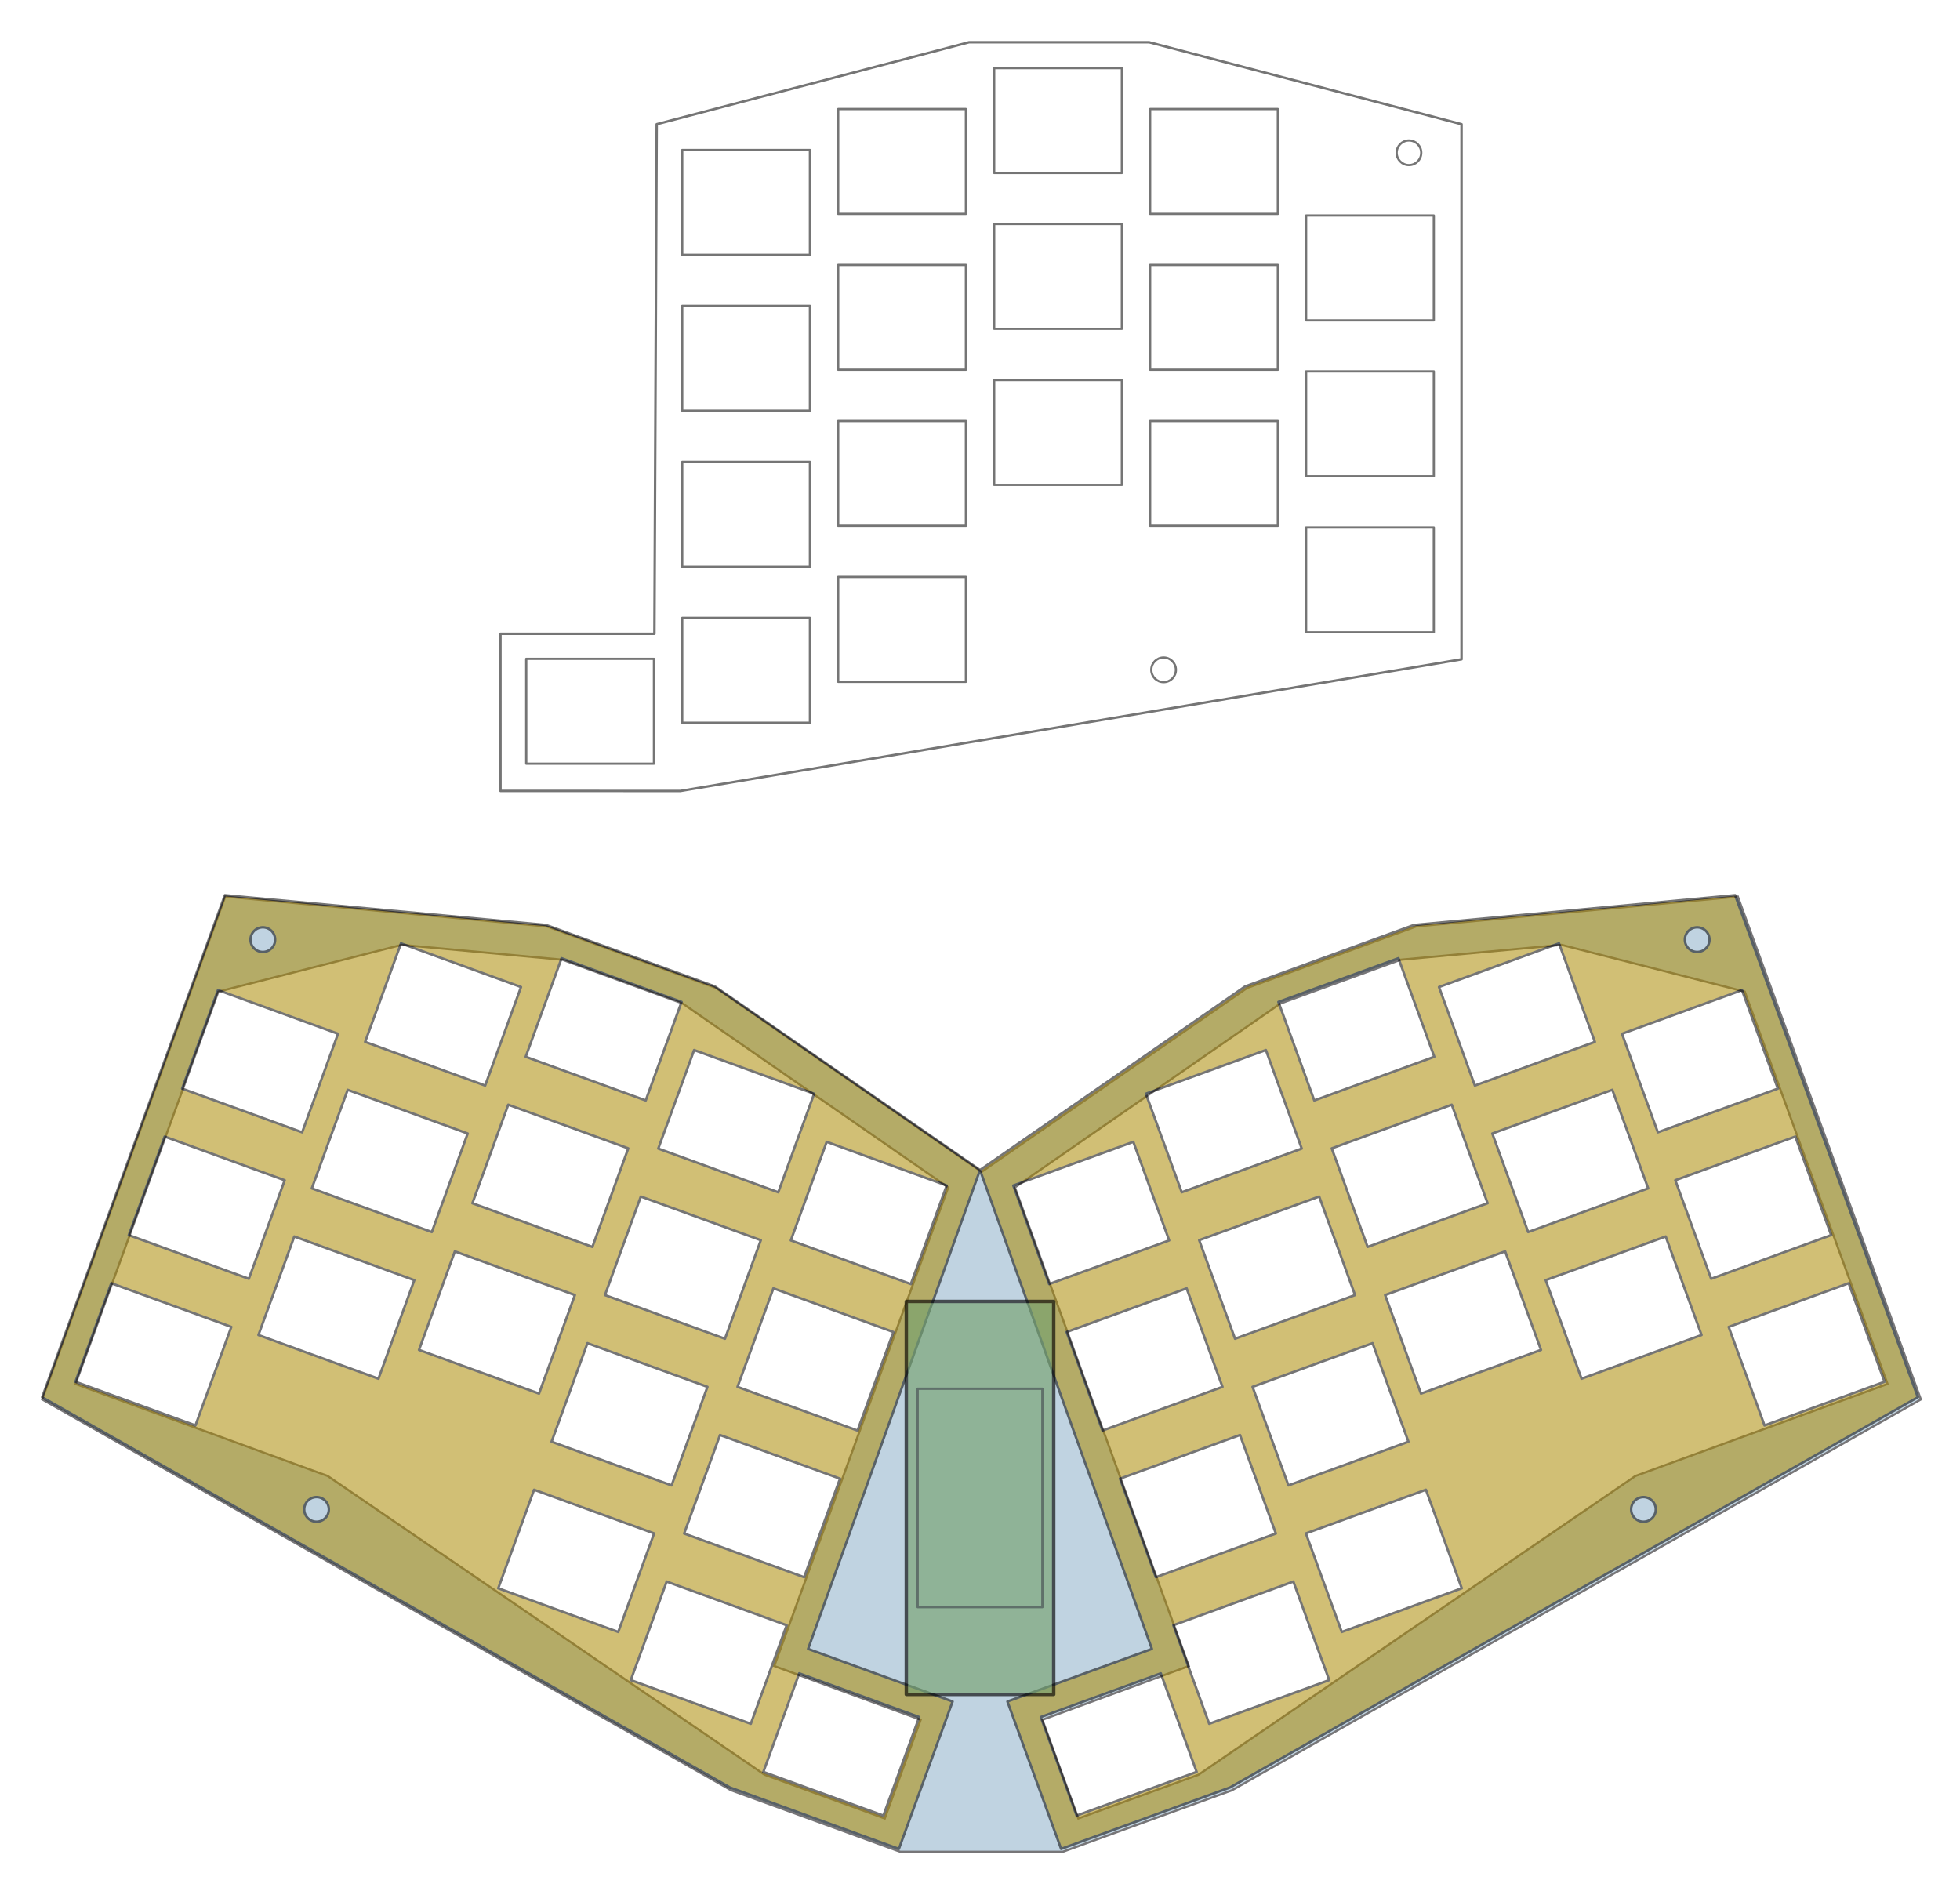 <?xml version="1.0" encoding="UTF-8" standalone="no"?>
<svg
   xmlns:dc="http://purl.org/dc/elements/1.1/"
   xmlns:cc="http://creativecommons.org/ns#"
   xmlns:rdf="http://www.w3.org/1999/02/22-rdf-syntax-ns#"
   xmlns:svg="http://www.w3.org/2000/svg"
   xmlns="http://www.w3.org/2000/svg"
   xmlns:sodipodi="http://sodipodi.sourceforge.net/DTD/sodipodi-0.dtd"
   xmlns:inkscape="http://www.inkscape.org/namespaces/inkscape"
   width="239.387mm"
   height="230.967mm"
   viewBox="0 0 239.387 230.967"
   version="1.1"
   id="svg2944"
   inkscape:version="1.0beta1 (32d4812, 2019-09-19)"
   sodipodi:docname="assembly.svg">
  <defs
     id="defs2938" />
  <sodipodi:namedview
     id="base"
     pagecolor="#ffffff"
     bordercolor="#666666"
     borderopacity="1.0"
     inkscape:pageopacity="0.0"
     inkscape:pageshadow="2"
     inkscape:zoom="1"
     inkscape:cx="377.02592"
     inkscape:cy="519.26872"
     inkscape:document-units="mm"
     inkscape:current-layer="layer3"
     inkscape:document-rotation="0"
     showgrid="false"
     fit-margin-top="5"
     fit-margin-left="5"
     fit-margin-bottom="5"
     fit-margin-right="5"
     inkscape:window-width="2560"
     inkscape:window-height="1395"
     inkscape:window-x="1440"
     inkscape:window-y="23"
     inkscape:window-maximized="0" />
  <g
     inkscape:groupmode="layer"
     id="layer3"
     inkscape:label="Frame"
     style="display:inline;opacity:0.538">
    <path
       inkscape:connector-curvature="0"
       transform="scale(0.265)"
       d="m 103.811,413.236 -84.348,231.746 317.541,180.158 77.941,28.344 h 74.879 L 567.766,825.141 885.309,644.982 800.959,413.236 652.715,426.992 574.771,455.361 452.385,540.107 330,455.361 252.057,426.992 Z m 81.291,22.236 74.121,6.867 55.402,20.164 61.193,42.385 61.195,42.383 -80.158,220.59 67.477,24.766 -16.557,45.488 L 352.375,817.949 151.035,680.277 34.822,637.85 100.629,457.045 Z m 534.566,0 84.473,21.572 65.809,180.805 -116.215,42.428 -201.338,137.672 -55.402,20.166 -16.557,-45.488 67.479,-24.766 -80.158,-220.59 61.193,-42.383 61.195,-42.385 55.4,-20.164 z"
       style="opacity:1;fill:#89aec8;fill-opacity:1;stroke:#010004;stroke-width:1px;stroke-linecap:butt;stroke-linejoin:miter;stroke-opacity:1;stop-opacity:1"
       id="path3627" />
  </g>
  <g
     inkscape:label="Plate"
     inkscape:groupmode="layer"
     id="layer1"
     transform="translate(2.249,-5.701)"
     style="display:inline;opacity:0.542">
    <g
       id="g1017"
       transform="translate(61.885,23.88)">
      <g
         transform="translate(0,5)"
         id="g2653">
        <rect
           style="fill:none;stroke:#000000;stroke-width:0.276;stroke-linejoin:round;stroke-miterlimit:4;stroke-dasharray:none;stroke-opacity:1"
           id="rect1798-3-1-5"
           width="15.599"
           height="12.808"
           x="0.138"
           y="57.288" />
      </g>
      <g
         id="g2653-4"
         transform="translate(19.05)">
        <rect
           style="fill:none;stroke:#000000;stroke-width:0.276;stroke-linejoin:round;stroke-miterlimit:4;stroke-dasharray:none;stroke-opacity:1"
           id="rect1798-0"
           width="15.599"
           height="12.808"
           x="0.138"
           y="0.138" />
        <rect
           y="19.176"
           x="0.138"
           height="12.808"
           width="15.599"
           id="rect1798-3-6"
           style="fill:none;stroke:#000000;stroke-width:0.276;stroke-linejoin:round;stroke-miterlimit:4;stroke-dasharray:none;stroke-opacity:1" />
        <rect
           style="fill:none;stroke:#000000;stroke-width:0.276;stroke-linejoin:round;stroke-miterlimit:4;stroke-dasharray:none;stroke-opacity:1"
           id="rect1798-3-1-53"
           width="15.599"
           height="12.808"
           x="0.138"
           y="38.238" />
        <rect
           y="57.288"
           x="0.138"
           height="12.808"
           width="15.599"
           id="rect1798-3-1-5-8"
           style="fill:none;stroke:#000000;stroke-width:0.276;stroke-linejoin:round;stroke-miterlimit:4;stroke-dasharray:none;stroke-opacity:1" />
      </g>
      <g
         id="g2653-49"
         transform="translate(38.1,-5)">
        <rect
           style="fill:none;stroke:#000000;stroke-width:0.276;stroke-linejoin:round;stroke-miterlimit:4;stroke-dasharray:none;stroke-opacity:1"
           id="rect1798-1"
           width="15.599"
           height="12.808"
           x="0.138"
           y="0.138" />
        <rect
           y="19.176"
           x="0.138"
           height="12.808"
           width="15.599"
           id="rect1798-3-5"
           style="fill:none;stroke:#000000;stroke-width:0.276;stroke-linejoin:round;stroke-miterlimit:4;stroke-dasharray:none;stroke-opacity:1" />
        <rect
           style="fill:none;stroke:#000000;stroke-width:0.276;stroke-linejoin:round;stroke-miterlimit:4;stroke-dasharray:none;stroke-opacity:1"
           id="rect1798-3-1-9"
           width="15.599"
           height="12.808"
           x="0.138"
           y="38.238" />
        <rect
           y="57.288"
           x="0.138"
           height="12.808"
           width="15.599"
           id="rect1798-3-1-5-83"
           style="fill:none;stroke:#000000;stroke-width:0.276;stroke-linejoin:round;stroke-miterlimit:4;stroke-dasharray:none;stroke-opacity:1" />
      </g>
      <g
         id="g2653-1"
         transform="translate(57.15,-10)">
        <rect
           style="fill:none;stroke:#000000;stroke-width:0.276;stroke-linejoin:round;stroke-miterlimit:4;stroke-dasharray:none;stroke-opacity:1"
           id="rect1798-9"
           width="15.599"
           height="12.808"
           x="0.138"
           y="0.138" />
        <rect
           y="19.176"
           x="0.138"
           height="12.808"
           width="15.599"
           id="rect1798-3-67"
           style="fill:none;stroke:#000000;stroke-width:0.276;stroke-linejoin:round;stroke-miterlimit:4;stroke-dasharray:none;stroke-opacity:1" />
        <rect
           style="fill:none;stroke:#000000;stroke-width:0.276;stroke-linejoin:round;stroke-miterlimit:4;stroke-dasharray:none;stroke-opacity:1"
           id="rect1798-3-1-8"
           width="15.599"
           height="12.808"
           x="0.138"
           y="38.238" />
      </g>
      <g
         id="g2653-5"
         transform="translate(76.2,-5)">
        <rect
           style="fill:none;stroke:#000000;stroke-width:0.276;stroke-linejoin:round;stroke-miterlimit:4;stroke-dasharray:none;stroke-opacity:1"
           id="rect1798-5"
           width="15.599"
           height="12.808"
           x="0.138"
           y="0.138" />
        <rect
           y="19.176"
           x="0.138"
           height="12.808"
           width="15.599"
           id="rect1798-3-61"
           style="fill:none;stroke:#000000;stroke-width:0.276;stroke-linejoin:round;stroke-miterlimit:4;stroke-dasharray:none;stroke-opacity:1" />
        <rect
           style="fill:none;stroke:#000000;stroke-width:0.276;stroke-linejoin:round;stroke-miterlimit:4;stroke-dasharray:none;stroke-opacity:1"
           id="rect1798-3-1-59"
           width="15.599"
           height="12.808"
           x="0.138"
           y="38.238" />
      </g>
      <g
         id="g2653-9"
         transform="translate(95.25,8.008)">
        <rect
           style="fill:none;stroke:#000000;stroke-width:0.276;stroke-linejoin:round;stroke-miterlimit:4;stroke-dasharray:none;stroke-opacity:1"
           id="rect1798-51"
           width="15.599"
           height="12.808"
           x="0.138"
           y="0.138" />
        <rect
           y="19.176"
           x="0.138"
           height="12.808"
           width="15.599"
           id="rect1798-3-7"
           style="fill:none;stroke:#000000;stroke-width:0.276;stroke-linejoin:round;stroke-miterlimit:4;stroke-dasharray:none;stroke-opacity:1" />
        <rect
           style="fill:none;stroke:#000000;stroke-width:0.276;stroke-linejoin:round;stroke-miterlimit:4;stroke-dasharray:none;stroke-opacity:1"
           id="rect1798-3-1-4"
           width="15.599"
           height="12.808"
           x="0.138"
           y="38.238" />
      </g>
      <ellipse
         style="font-variation-settings:normal;opacity:1;vector-effect:none;fill:none;fill-opacity:1;stroke:#000000;stroke-width:0.271;stroke-linecap:butt;stroke-linejoin:round;stroke-miterlimit:4;stroke-dasharray:none;stroke-dashoffset:0;stroke-opacity:1;stop-color:#000000;stop-opacity:1"
         id="path1222"
         cx="77.984"
         cy="63.631"
         rx="1.503"
         ry="1.504" />
      <ellipse
         ry="1.504"
         rx="1.503"
         cy="0.483"
         cx="107.95"
         id="path1222-5"
         style="font-variation-settings:normal;opacity:1;vector-effect:none;fill:none;fill-opacity:1;stroke:#000000;stroke-width:0.271;stroke-linecap:butt;stroke-linejoin:round;stroke-miterlimit:4;stroke-dasharray:none;stroke-dashoffset:0;stroke-opacity:1;stop-color:#000000;stop-opacity:1" />
      <path
         sodipodi:nodetypes="cccccccccc"
         inkscape:connector-curvature="0"
         transform="matrix(0.265,0,0,0.265,-20.64,-19.1)"
         d="M 282.527,22.943 138.537,60.721 137.489,295.584 l -70.971,0.014 0.02,72.406 82.936,0.023 360.01,-60.687 V 60.721 L 365.473,22.943 Z"
         style="font-variation-settings:normal;opacity:1;vector-effect:none;fill:none;fill-opacity:1;stroke:#000000;stroke-width:1.129;stroke-linecap:butt;stroke-linejoin:round;stroke-miterlimit:4;stroke-dasharray:none;stroke-dashoffset:0;stroke-opacity:1;stop-color:#000000;stop-opacity:1"
         id="rect1309" />
    </g>
    <g
       style="opacity:1;stop-opacity:1"
       transform="rotate(-20,496.722,-214.835)"
       id="use3567">
      <g
         id="g1079"
         transform="translate(0,5)" />
      <g
         transform="translate(19.05)"
         id="g1089" />
      <g
         transform="translate(38.1,-5)"
         id="g1099" />
      <g
         transform="translate(57.15,-10)"
         id="g1107" />
      <g
         transform="translate(76.2,-5)"
         id="g1115" />
      <g
         transform="translate(95.25,8.008)"
         id="g1123" />
    </g>
    <path
       id="path1185"
       style="font-variation-settings:normal;opacity:1;vector-effect:none;fill:#aa8800;fill-opacity:1;stroke:#000000;stroke-width:0.299;stroke-linecap:butt;stroke-linejoin:round;stroke-miterlimit:4;stroke-dasharray:none;stroke-dashoffset:0;stroke-opacity:1;stop-color:#000000;stop-opacity:1"
       d="m 85.063,126.182 32.381,22.423 -20.993,58.488 17.644,6.426 -6.557,18 -20.622,-7.499 -84.016,-47.667 22.317,-61.316 39.223,3.639 z m -56.625,-6.23 a 1.503,1.504 20 0 0 0.898,1.927 1.503,1.504 20 0 0 1.927,-0.899 1.503,1.504 20 0 0 -0.898,-1.927 1.503,1.504 20 0 0 -1.927,0.899 m 6.561,69.589 a 1.503,1.504 20 0 0 0.898,1.927 1.503,1.504 20 0 0 1.927,-0.899 1.503,1.504 20 0 0 -0.898,-1.927 1.503,1.504 20 0 0 -1.927,0.899 m -8.996,-21.776 -14.658,-5.335 -4.38,12.035 14.658,5.335 z m 6.519,-17.912 -14.658,-5.335 -4.38,12.035 14.658,5.335 z m 6.512,-17.89 -14.658,-5.335 -4.38,12.035 14.658,5.335 z m 9.319,30.094 -14.658,-5.335 -4.38,12.035 14.658,5.335 z m 6.519,-17.912 -14.658,-5.335 -4.38,12.035 14.658,5.335 z m 6.512,-17.89 -14.658,-5.335 -4.38,12.035 14.658,5.335 z m 6.58,37.619 -14.658,-5.335 -4.38,12.035 14.658,5.335 z m 6.519,-17.912 -14.658,-5.335 -4.38,12.035 14.658,5.335 z m 6.512,-17.89 -14.658,-5.335 -4.38,12.035 14.658,5.335 z m -3.355,64.917 -14.658,-5.335 -4.38,12.035 14.658,5.335 z m 6.515,-17.901 -14.658,-5.335 -4.38,12.035 14.658,5.335 z m 6.519,-17.912 -14.658,-5.335 -4.38,12.035 14.658,5.335 z m 6.512,-17.89 -14.658,-5.335 -4.38,12.035 14.658,5.335 z m -3.355,64.917 -14.658,-5.335 -4.38,12.035 14.658,5.335 z m 6.515,-17.901 -14.658,-5.335 -4.38,12.035 14.658,5.335 z m 6.519,-17.912 -14.658,-5.335 -4.38,12.035 14.658,5.335 z m 6.511,-17.89 -14.658,-5.335 -4.38,12.035 14.658,5.335 z m -3.355,64.917 -14.658,-5.335 -4.38,12.035 14.658,5.335 z m 39.804,-89.235 -32.381,22.423 20.993,58.488 -17.644,6.426 6.557,18 20.622,-7.499 84.016,-47.667 -22.317,-61.316 -39.223,3.639 z m 56.625,-6.23 a 1.504,1.503 70 0 1 -0.898,1.927 1.504,1.503 70 0 1 -1.927,-0.899 1.504,1.503 70 0 1 0.898,-1.927 1.504,1.503 70 0 1 1.927,0.899 m -6.561,69.589 a 1.504,1.503 70 0 1 -0.898,1.927 1.504,1.503 70 0 1 -1.927,-0.899 1.504,1.503 70 0 1 0.898,-1.927 1.504,1.503 70 0 1 1.927,0.899 m 8.996,-21.776 14.658,-5.335 4.38,12.035 -14.658,5.335 z m -6.519,-17.912 14.658,-5.335 4.38,12.035 -14.658,5.335 z m -6.512,-17.89 14.658,-5.335 4.38,12.035 -14.658,5.335 z m -9.319,30.094 14.658,-5.335 4.38,12.035 -14.658,5.335 z m -6.519,-17.912 14.658,-5.335 4.38,12.035 -14.658,5.335 z m -6.511,-17.89 14.658,-5.335 4.38,12.035 -14.658,5.335 z m -6.58,37.619 14.658,-5.335 4.38,12.035 -14.658,5.335 z m -6.519,-17.912 14.658,-5.335 4.38,12.035 -14.658,5.335 z m -6.512,-17.89 14.658,-5.335 4.38,12.035 -14.658,5.335 z m 3.355,64.917 14.658,-5.335 4.38,12.035 -14.658,5.335 z m -6.515,-17.901 14.658,-5.335 4.38,12.035 -14.658,5.335 z m -6.519,-17.912 14.658,-5.335 4.38,12.035 -14.658,5.335 z m -6.511,-17.89 14.658,-5.335 4.38,12.035 -14.658,5.335 z m 3.355,64.917 14.658,-5.335 4.38,12.035 -14.658,5.335 z m -6.515,-17.901 14.658,-5.335 4.38,12.035 -14.658,5.335 z m -6.519,-17.912 14.658,-5.335 4.38,12.035 -14.658,5.335 z m -6.512,-17.89 14.658,-5.335 4.38,12.035 -14.658,5.335 z m 3.355,64.917 14.658,-5.335 4.38,12.035 -14.658,5.335 z"
       inkscape:connector-curvature="0" />
  </g>
  <g
     style="display:inline;opacity:0.644"
     inkscape:label="Chips"
     id="layer2"
     inkscape:groupmode="layer">
    <rect
       y="158.951"
       x="110.694"
       height="48"
       width="18"
       id="rect1250"
       style="fill:#74a16f;fill-opacity:1;stroke:#000000;stroke-width:0.421;stroke-linejoin:round;stroke-opacity:1;stop-color:#000000" />
    <rect
       style="opacity:0.644;fill:#74a16f;fill-opacity:1;stroke:#000000;stroke-width:0.289;stroke-linejoin:round;stroke-opacity:1;stop-color:#000000"
       id="rect1250-2"
       width="15.24"
       height="26.67"
       x="112.074"
       y="169.616" />
  </g>
</svg>
